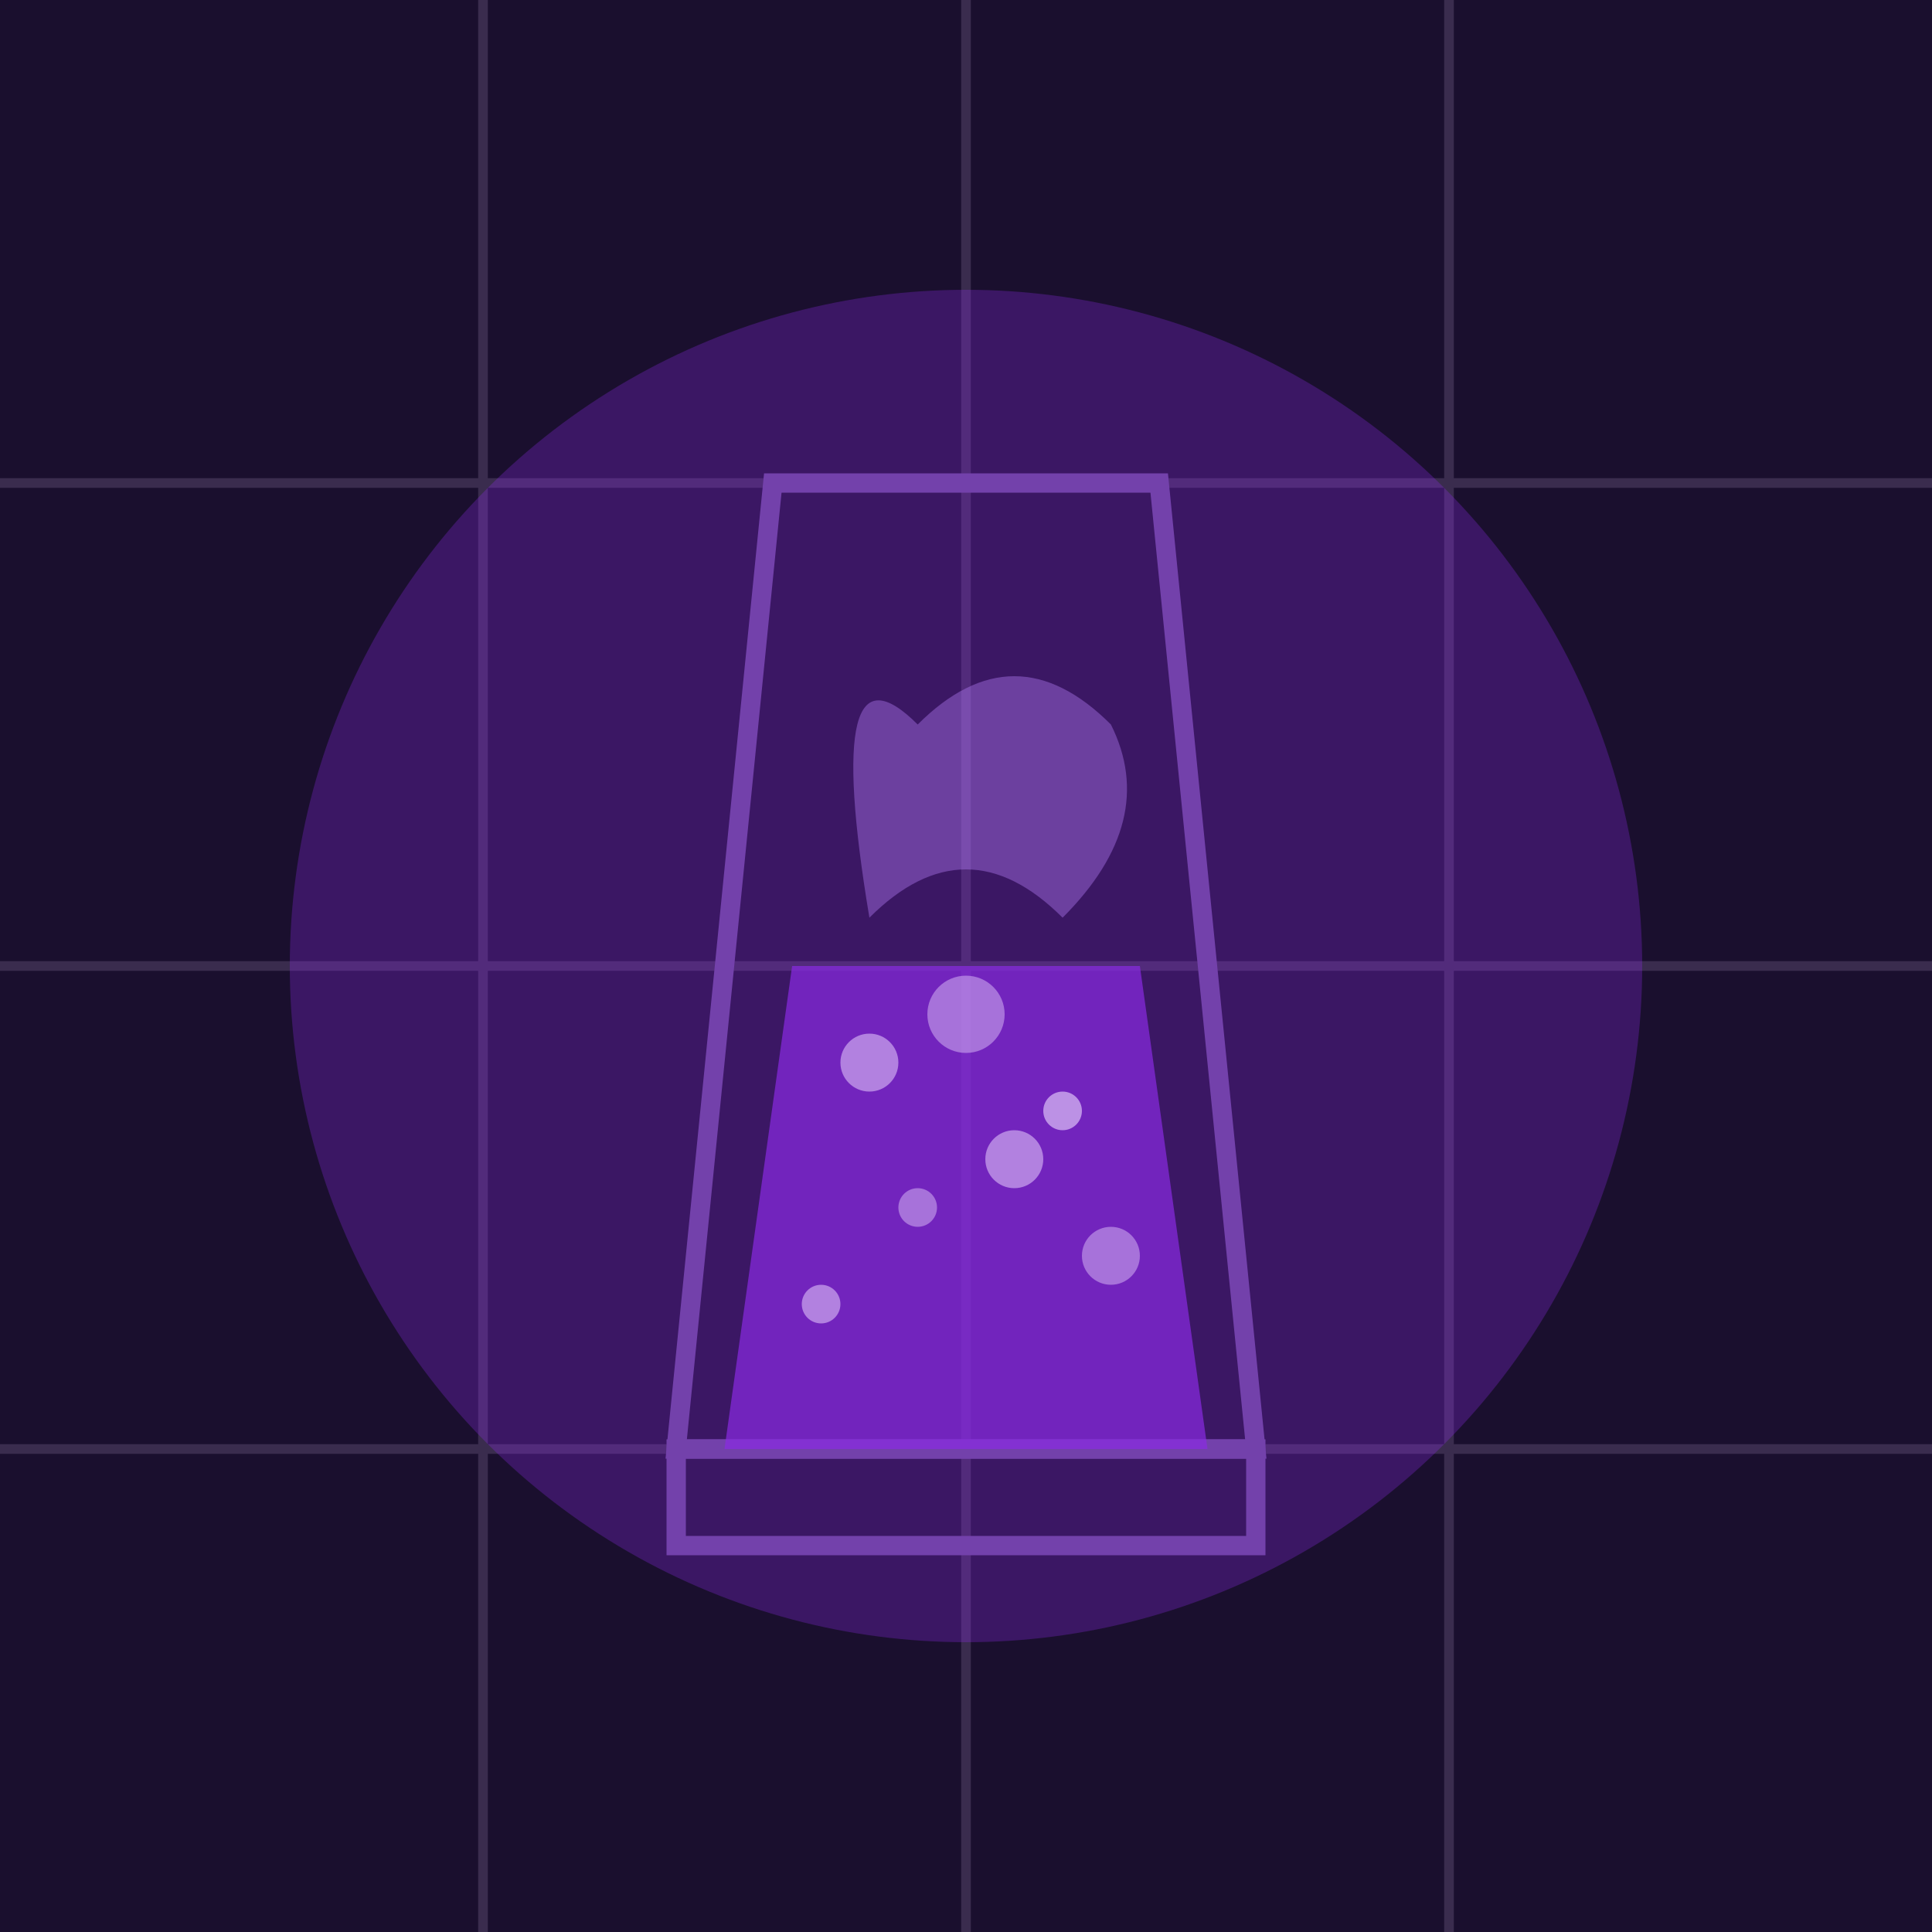 <?xml version="1.0" encoding="UTF-8" standalone="no"?>
<svg xmlns="http://www.w3.org/2000/svg" width="200" height="200" viewBox="0 0 200 200">
  <!-- Dark background with grid pattern -->
  <rect width="200" height="200" fill="#1a0f2e" />
  
  <!-- Grid lines -->
  <line x1="0" y1="50" x2="200" y2="50" stroke="#3a2c4e" stroke-width="1" />
  <line x1="0" y1="100" x2="200" y2="100" stroke="#3a2c4e" stroke-width="1" />
  <line x1="0" y1="150" x2="200" y2="150" stroke="#3a2c4e" stroke-width="1" />
  <line x1="50" y1="0" x2="50" y2="200" stroke="#3a2c4e" stroke-width="1" />
  <line x1="100" y1="0" x2="100" y2="200" stroke="#3a2c4e" stroke-width="1" />
  <line x1="150" y1="0" x2="150" y2="200" stroke="#3a2c4e" stroke-width="1" />
  
  <!-- Beaker outline -->
  <path d="M80,50 L120,50 L130,150 L70,150 Z" fill="none" stroke="#6a4c93" stroke-width="2" />
  
  <!-- Beaker base -->
  <rect x="70" y="150" width="60" height="10" fill="none" stroke="#6a4c93" stroke-width="2" />
  
  <!-- Liquid in beaker (higher level than brewing) -->
  <path d="M82,100 L118,100 L125,150 L75,150 Z" fill="#8a2be2" opacity="0.7" />
  
  <!-- Steam/Vapor effect -->
  <path d="M90,95 Q100,85 110,95 Q120,85 115,75 Q105,65 95,75 Q85,65 90,95" fill="#c5a3ff" opacity="0.4" />
  
  <!-- Bubbles in the liquid -->
  <circle cx="90" cy="110" r="3" fill="#ffffff" opacity="0.6" />
  <circle cx="100" cy="105" r="4" fill="#ffffff" opacity="0.5" />
  <circle cx="110" cy="115" r="2" fill="#ffffff" opacity="0.7" />
  <circle cx="95" cy="125" r="2" fill="#ffffff" opacity="0.5" />
  <circle cx="105" cy="120" r="3" fill="#ffffff" opacity="0.6" />
  <circle cx="85" cy="135" r="2" fill="#ffffff" opacity="0.6" />
  <circle cx="115" cy="130" r="3" fill="#ffffff" opacity="0.5" />
  
  <!-- Glow effect -->
  <circle cx="100" cy="100" r="70" fill="#8a2be2" opacity="0.3" />
</svg>